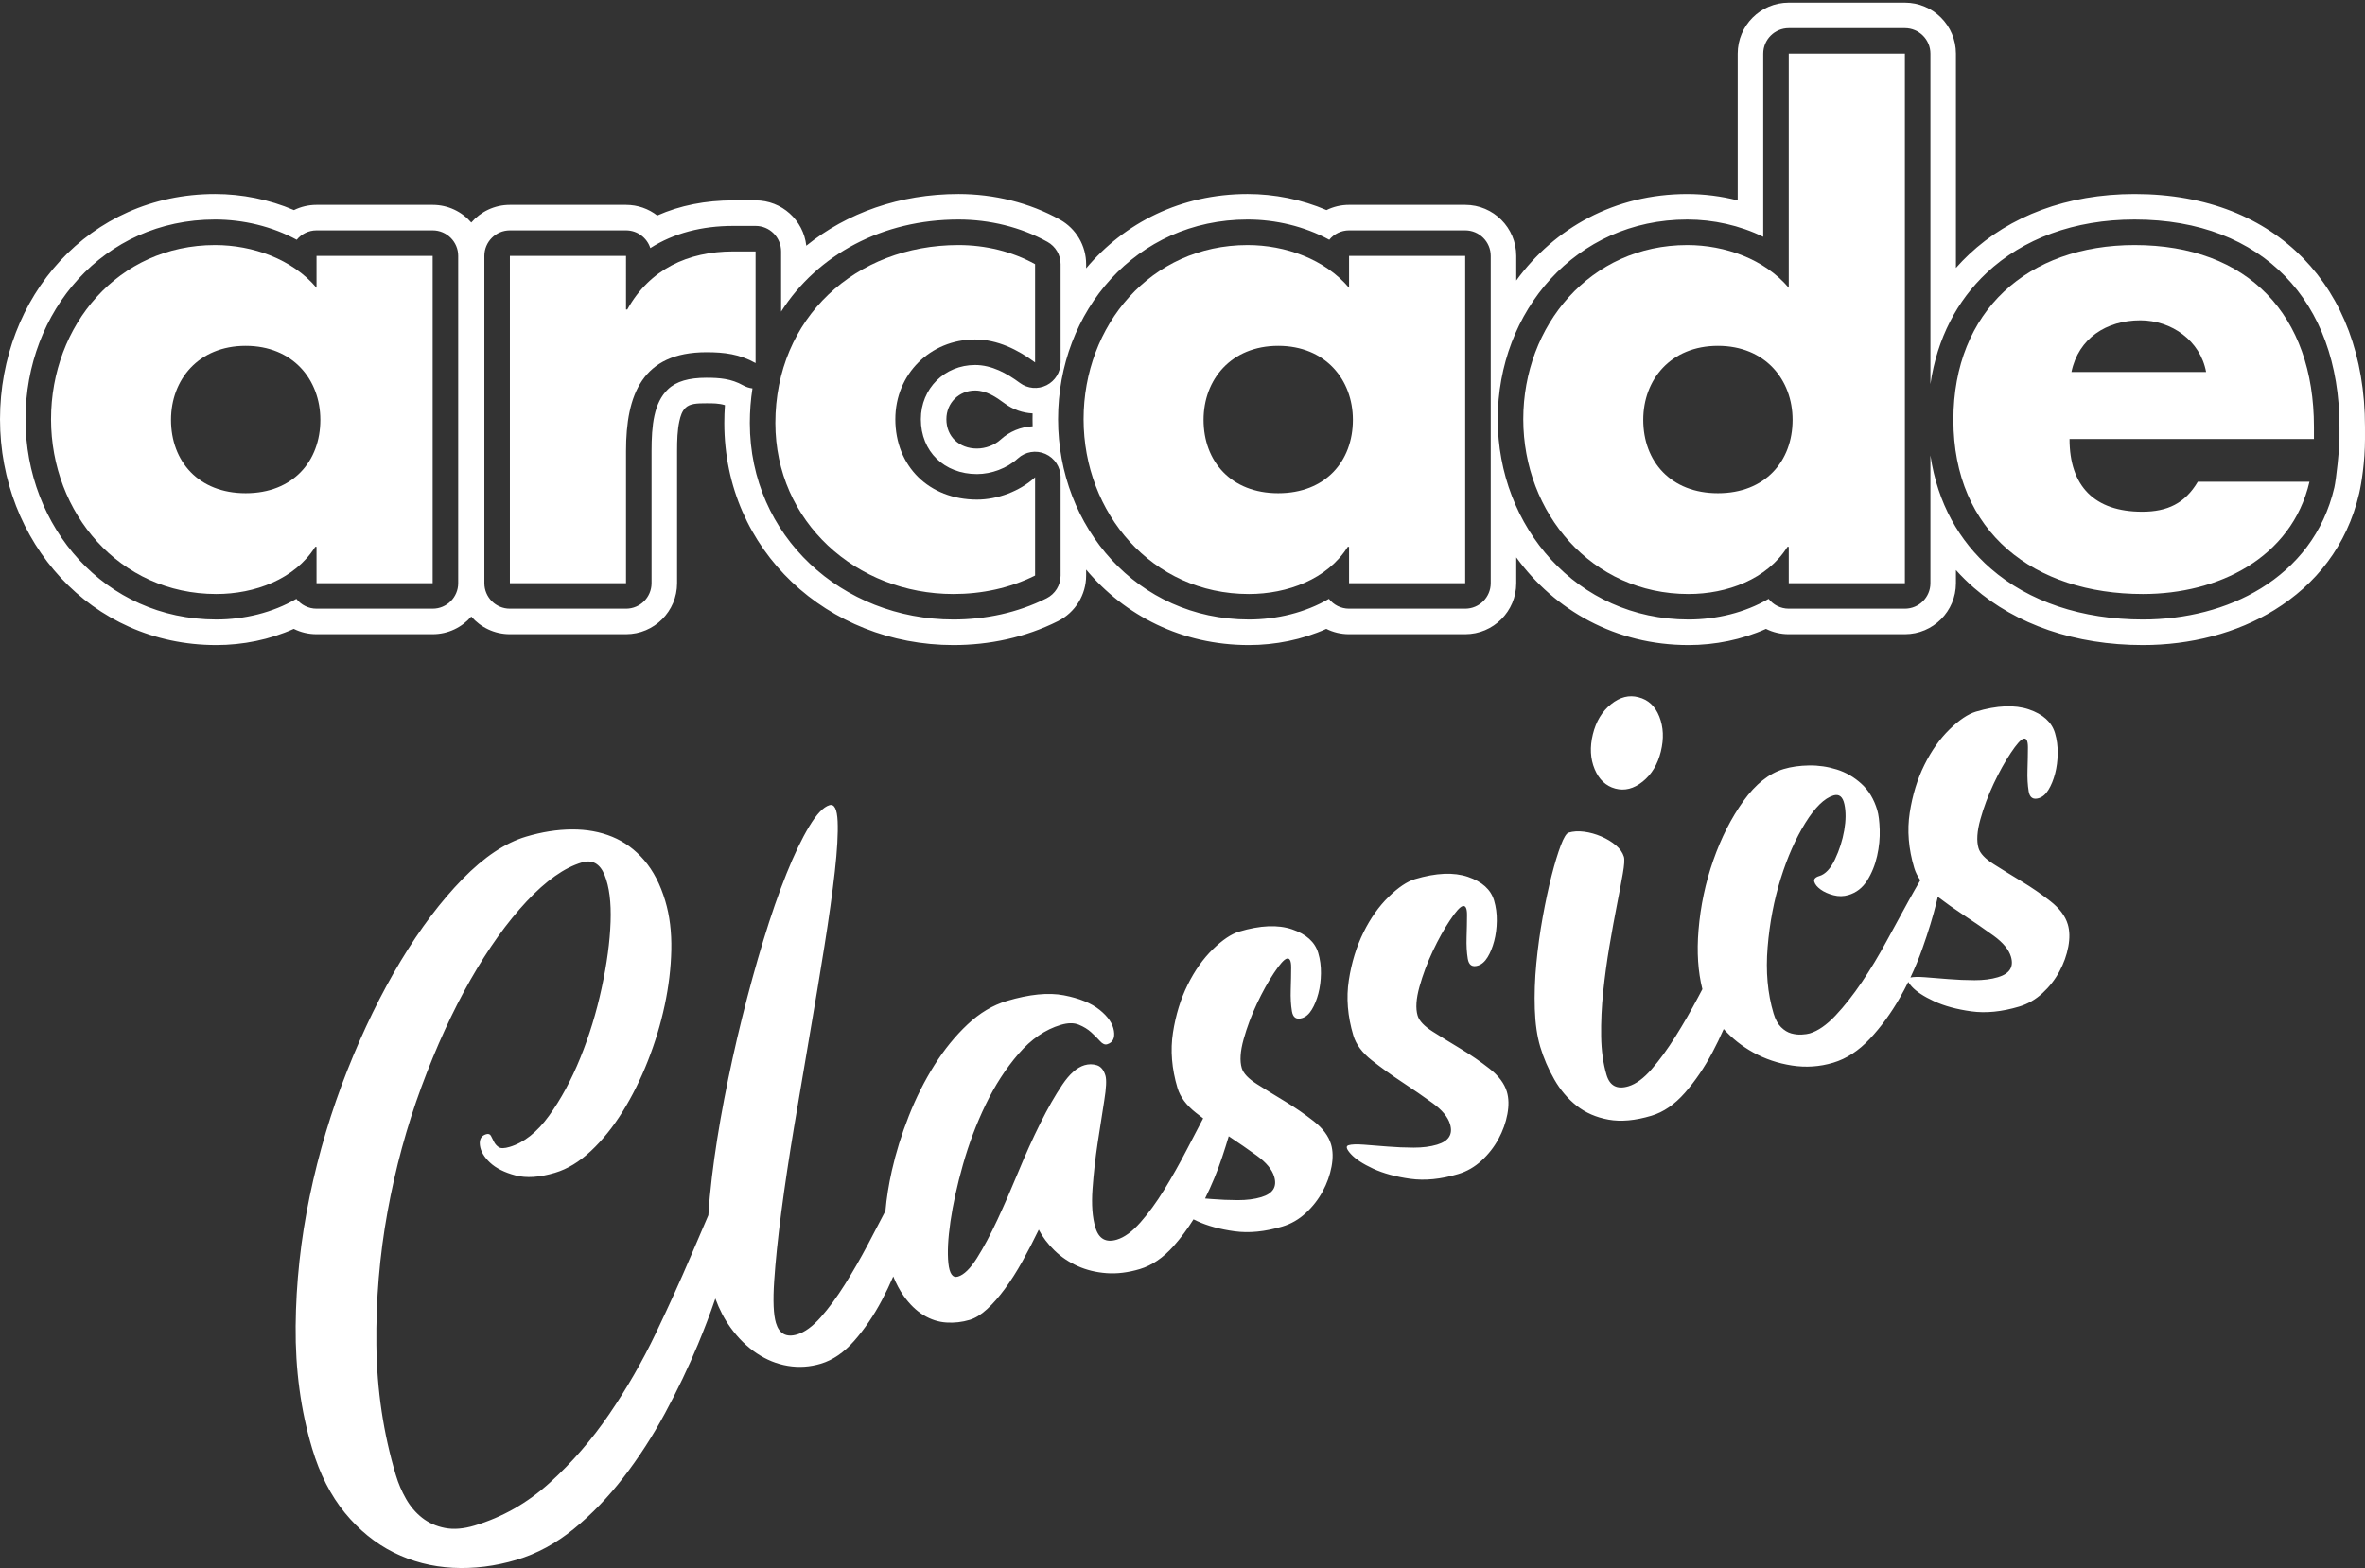 <svg clip-rule="evenodd" fill-rule="evenodd" stroke-linejoin="round" stroke-miterlimit="2" viewBox="0 0 600 398" xmlns="http://www.w3.org/2000/svg"><rect x="0" y="0" width="600" height="398" fill="#333333" stroke="none"/><g fill="#fff"><path d="m384.674 71.186v-6.247c0-7.153-5.799-12.952-12.952-12.952h-29.466c-2.056 0-4 .479-5.727 1.331-6.288-2.707-13.228-4.083-20.015-4.083-16.964 0-31.263 7.34-40.961 18.85v-1.042c0-4.703-2.55-9.037-6.662-11.322-7.719-4.288-16.712-6.486-25.718-6.486-14.909 0-28.321 4.792-38.615 13.115-.721-6.468-6.208-11.496-12.869-11.496h-5.666c-6.999 0-13.499 1.269-19.282 3.835-2.189-1.694-4.935-2.702-7.917-2.702h-29.466c-3.914 0-7.423 1.736-9.795 4.483-2.372-2.747-5.881-4.483-9.795-4.483h-29.466c-2.056 0-4 .479-5.726 1.331-6.289-2.707-13.228-4.083-20.016-4.083-32.032 0-54.56 26.172-54.56 57.15 0 30.939 22.893 57.313 54.884 57.313 6.717 0 13.546-1.37 19.642-4.109 1.738.868 3.7 1.356 5.776 1.356h29.466c3.914 0 7.423-1.736 9.795-4.483 2.372 2.747 5.881 4.483 9.795 4.483h29.466c7.153 0 12.951-5.799 12.951-12.952v-33.513c0-2.753.083-5.345.582-7.607.295-1.335.679-2.542 1.572-3.396 1.13-1.08 2.934-1.139 5.294-1.139 1.675 0 3.196-.004 4.693.474-.107 1.492-.16 3.008-.16 4.544 0 32.433 26.318 56.342 58.122 56.342 9.119 0 18.226-1.918 26.515-6.063 4.388-2.194 7.16-6.679 7.16-11.585v-1.498c9.794 11.667 24.249 19.146 41.285 19.146 6.717 0 13.546-1.37 19.641-4.109 1.739.868 3.701 1.356 5.777 1.356h29.466c7.153 0 12.952-5.799 12.952-12.952v-6.549c9.744 13.427 25.206 22.254 43.712 22.254 6.718 0 13.547-1.37 19.642-4.109 1.739.868 3.701 1.356 5.777 1.356h29.465c7.154 0 12.952-5.799 12.952-12.952v-3.328c1.431 1.594 2.957 3.093 4.571 4.498 10.732 9.339 25.654 14.535 42.866 14.535 12.012 0 23.784-2.987 33.353-8.892 10.451-6.448 18.403-16.27 21.516-29.612.559-2.397 1.472-8.069 1.472-13.79v-3.076c0-18.025-5.718-32.553-15.605-42.724-9.959-10.244-24.376-16.369-42.841-16.369-17.185 0-31.684 5.615-42 15.313-1.162 1.093-2.273 2.238-3.332 3.435 0-24.154 0-54.366 0-54.366 0-7.154-5.798-12.952-12.952-12.952h-29.465c-7.154 0-12.952 5.798-12.952 12.952v37.239c-4.191-1.077-8.521-1.621-12.79-1.621-18.444 0-33.737 8.677-43.389 21.951zm-186.509 7.899v-15.28c0-3.576-2.899-6.476-6.476-6.476h-5.666c-7.886 0-15.051 1.813-21.034 5.626-.837-2.606-3.281-4.492-6.165-4.492h-29.466c-3.577 0-6.476 2.899-6.476 6.476v83.054c0 3.577 2.899 6.476 6.476 6.476h29.466c3.576 0 6.476-2.899 6.476-6.476v-33.513c0-6.519.571-12.258 4.154-15.684 2.128-2.035 5.324-2.934 9.769-2.934 3.373 0 6.29.24 9.302 1.926.746.418 1.554.677 2.376.778-.44 2.827-.669 5.763-.669 8.79 0 28.764 23.44 49.866 51.646 49.866 8.121 0 16.236-1.688 23.619-5.379 2.194-1.097 3.58-3.34 3.58-5.793v-24.932c0-2.568-1.517-4.894-3.868-5.928s-5.091-.581-6.984 1.154c-2.73 2.502-6.717 3.964-10.357 3.964-8.318 0-14.247-5.715-14.247-13.923 0-7.816 6.055-13.761 13.762-13.761 4.257 0 8.079 2.123 11.364 4.556 1.965 1.456 4.583 1.68 6.768.58 2.184-1.101 3.562-3.338 3.562-5.784v-24.933c0-2.351-1.275-4.518-3.331-5.661-6.774-3.763-14.67-5.672-22.573-5.672-19.251 0-35.755 8.86-45.008 23.375zm291.581 36.48c1.808 12.149 7.308 21.759 15.298 28.712 9.657 8.404 23.129 12.945 38.615 12.945 10.782 0 21.363-2.627 29.952-7.927 9.03-5.572 15.92-14.044 18.61-25.572.449-1.925 1.303-9.788 1.303-12.319v-3.076c0-16.095-4.943-29.127-13.773-38.21-8.864-9.118-21.76-14.408-38.197-14.408-15.352 0-28.349 4.893-37.564 13.557-7.457 7.01-12.524 16.528-14.244 28.199v-83.849c0-3.577-2.899-6.476-6.476-6.476h-29.465c-3.577 0-6.476 2.899-6.476 6.476v46.481c-5.943-2.914-12.688-4.388-19.266-4.388-28.321 0-48.085 23.287-48.085 50.675 0 27.369 20.109 50.837 48.408 50.837 7.067 0 14.286-1.728 20.312-5.248 1.184 1.519 3.031 2.495 5.107 2.495h29.465c3.577 0 6.476-2.899 6.476-6.476zm-414.55 36.409c1.183 1.519 3.031 2.495 5.106 2.495h29.466c3.577 0 6.476-2.899 6.476-6.476v-83.054c0-3.577-2.899-6.476-6.476-6.476h-29.466c-2.026 0-3.834.93-5.021 2.387-6.282-3.413-13.599-5.14-20.721-5.14-28.32 0-48.084 23.287-48.084 50.675 0 27.369 20.108 50.837 48.408 50.837 7.067 0 14.285-1.728 20.312-5.248zm261.953 0c1.184 1.519 3.031 2.495 5.107 2.495h29.466c3.576 0 6.476-2.899 6.476-6.476v-83.054c0-3.577-2.9-6.476-6.476-6.476h-29.466c-2.026 0-3.835.93-5.021 2.387-6.282-3.413-13.6-5.14-20.721-5.14-28.32 0-48.084 23.287-48.084 50.675 0 27.369 20.108 50.837 48.408 50.837 7.066 0 14.285-1.728 20.311-5.248zm-75.178-47.062c-2.511-.122-4.981-.974-7.079-2.528-2.199-1.629-4.66-3.284-7.509-3.284-4.08 0-7.286 3.147-7.286 7.285 0 4.435 3.277 7.447 7.771 7.447 2.099 0 4.407-.819 5.981-2.262 2.278-2.088 5.169-3.247 8.133-3.388-.02-.598-.028-1.197-.028-1.797 0-.492.005-.984.017-1.473z"/><g fill-rule="nonzero"><path d="m62.331 87.767c11.981 0 18.943 8.58 18.943 18.78 0 10.523-6.962 18.618-18.943 18.618-11.98 0-18.942-8.095-18.942-18.618 0-10.2 6.962-18.78 18.942-18.78zm47.437-22.828h-29.466v8.095c-6.152-7.286-16.19-10.848-25.742-10.848-24.609 0-41.608 20.4-41.608 44.199s17.323 44.361 41.932 44.361c9.714 0 19.914-3.724 25.094-11.981h.324v9.228h29.466z"/><path d="m158.824 64.939h-29.466v83.054h29.466v-33.513c0-14.247 4.047-25.094 20.399-25.094 4.533 0 8.419.485 12.466 2.752v-28.333h-5.666c-11.495 0-21.209 4.534-26.876 14.733h-.323z"/><path d="m262.601 67.043c-5.828-3.238-12.628-4.857-19.428-4.857-26.066 0-46.465 18.457-46.465 45.17 0 25.095 20.561 43.39 45.17 43.39 7.124 0 14.247-1.458 20.723-4.696v-24.932c-3.885 3.562-9.552 5.666-14.733 5.666-12.142 0-20.723-8.418-20.723-20.399 0-11.495 8.905-20.237 20.238-20.237 5.666 0 10.847 2.59 15.218 5.828z"/><path d="m324.285 87.767c11.981 0 18.942 8.58 18.942 18.78 0 10.523-6.961 18.618-18.942 18.618s-18.942-8.095-18.942-18.618c0-10.2 6.961-18.78 18.942-18.78zm47.437-22.828h-29.466v8.095c-6.152-7.286-16.19-10.848-25.742-10.848-24.609 0-41.608 20.4-41.608 44.199s17.323 44.361 41.932 44.361c9.714 0 19.913-3.724 25.094-11.981h.324v9.228h29.466z"/><path d="m453.805 147.993h29.465v-134.376h-29.465v59.417c-6.153-7.286-16.19-10.848-25.742-10.848-24.609 0-41.609 20.4-41.609 44.199s17.324 44.361 41.932 44.361c9.714 0 19.914-3.724 25.095-11.981h.324zm-17.971-60.226c11.98 0 18.942 8.58 18.942 18.78 0 10.523-6.962 18.618-18.942 18.618-11.981 0-18.942-8.095-18.942-18.618 0-10.2 6.961-18.78 18.942-18.78z"/><path d="m525.526 94.405c1.781-8.581 8.905-13.114 17.485-13.114 7.933 0 15.219 5.18 16.676 13.114zm61.522 13.923c0-28.333-16.676-46.142-45.494-46.142-27.037 0-45.979 16.676-45.979 44.361 0 28.656 20.561 44.199 48.084 44.199 9.552 0 18.942-2.267 26.551-6.962 7.61-4.695 13.438-11.819 15.705-21.533h-28.333c-3.238 5.505-7.771 7.61-14.085 7.61-12.142 0-18.457-6.476-18.457-18.457h62.008z"/></g><path d="m179.714 308.384c.19-3.067.492-6.32.906-9.759.749-6.212 1.785-12.772 3.108-19.677s2.835-13.788 4.536-20.65 3.511-13.444 5.431-19.746 3.865-11.909 5.836-16.82c1.971-4.912 3.897-8.924 5.78-12.038 1.882-3.114 3.588-4.9 5.119-5.357 1.243-.371 1.934.985 2.074 4.068.139 3.083-.098 7.347-.712 12.79-.614 5.444-1.492 11.747-2.634 18.911-1.141 7.163-2.379 14.616-3.713 22.358-1.334 7.741-2.653 15.531-3.959 23.368-1.305 7.837-2.394 15.09-3.268 21.756-.873 6.667-1.476 12.498-1.807 17.492-.331 4.995-.183 8.544.445 10.648.828 2.773 2.629 3.746 5.403 2.918 1.912-.571 3.9-2.024 5.963-4.359s4.101-5.105 6.112-8.309c2.012-3.205 3.966-6.601 5.864-10.188 1.59-3.008 3.07-5.836 4.438-8.484.286-3.262.827-6.662 1.622-10.2 1.029-4.578 2.461-9.199 4.298-13.861 1.837-4.663 4.01-8.984 6.519-12.962 2.51-3.979 5.311-7.419 8.402-10.321 3.091-2.903 6.406-4.882 9.945-5.939 5.738-1.713 10.569-2.192 14.492-1.437s6.947 1.988 9.072 3.697 3.332 3.484 3.621 5.324c.29 1.841-.283 2.975-1.718 3.404-.573.171-1.173-.092-1.798-.791s-1.368-1.441-2.227-2.226c-.86-.785-1.913-1.434-3.16-1.947-1.246-.513-2.778-.498-4.595.045-3.921 1.171-7.488 3.616-10.7 7.335-3.212 3.72-5.992 8.013-8.34 12.881-2.349 4.868-4.269 9.946-5.763 15.236-1.493 5.289-2.553 10.111-3.18 14.464-.627 4.354-.801 7.87-.522 10.547s1.087 3.815 2.426 3.415c1.53-.456 3.143-2.032 4.839-4.725 1.695-2.694 3.415-5.916 5.16-9.666 1.744-3.75 3.523-7.823 5.335-12.218s3.663-8.489 5.551-12.282 3.751-7.057 5.59-9.794c1.839-2.736 3.715-4.39 5.628-4.961 1.052-.315 2.094-.313 3.126.003 1.032.317 1.762 1.193 2.19 2.627.314 1.052.216 3.165-.295 6.338-.51 3.173-1.064 6.724-1.662 10.652-.598 3.929-1.038 7.862-1.32 11.8s-.038 7.199.733 9.781c.857 2.869 2.672 3.889 5.446 3.061 1.912-.571 3.9-2.024 5.963-4.359s4.077-5.097 6.041-8.288c1.963-3.19 3.887-6.603 5.77-10.238 1.446-2.792 2.817-5.422 4.113-7.893-.61-.459-1.213-.922-1.807-1.389-2.45-1.925-4.017-4.035-4.703-6.33-1.456-4.877-1.838-9.555-1.144-14.033.694-4.477 1.935-8.52 3.723-12.126 1.787-3.607 3.911-6.611 6.371-9.012 2.459-2.401 4.693-3.901 6.702-4.501 5.355-1.599 9.829-1.79 13.422-.571s5.804 3.215 6.632 5.988c.486 1.626.715 3.354.689 5.185-.026 1.83-.246 3.536-.659 5.118s-.969 2.945-1.669 4.092c-.699 1.146-1.527 1.862-2.483 2.148-1.434.428-2.285-.151-2.55-1.739-.266-1.587-.366-3.406-.302-5.456.065-2.051.101-3.936.108-5.657s-.372-2.467-1.137-2.239c-.67.2-1.742 1.406-3.217 3.617s-2.915 4.803-4.319 7.774-2.533 5.991-3.388 9.058c-.855 3.068-1.011 5.51-.468 7.327.4 1.339 1.691 2.698 3.873 4.078 2.183 1.379 4.545 2.835 7.086 4.368 2.541 1.532 4.967 3.204 7.278 5.013 2.311 1.81 3.781 3.767 4.409 5.871.486 1.626.529 3.514.129 5.664-.399 2.151-1.152 4.25-2.259 6.3-1.107 2.049-2.538 3.882-4.294 5.501-1.757 1.618-3.735 2.755-5.934 3.412-4.399 1.314-8.446 1.715-12.14 1.204-3.694-.512-6.841-1.369-9.44-2.572-.33-.153-.648-.306-.956-.46-1.543 2.477-3.225 4.738-5.045 6.783-2.652 2.98-5.508 4.926-8.569 5.84-2.964.885-5.778 1.231-8.44 1.036-2.662-.194-5.106-.792-7.332-1.794s-4.182-2.319-5.867-3.951-3.019-3.395-4.001-5.289c-1.352 2.799-2.739 5.479-4.162 8.039s-2.893 4.874-4.411 6.942-3.033 3.796-4.545 5.185-2.985 2.298-4.42 2.726c-1.913.572-3.877.794-5.894.667s-3.948-.748-5.791-1.864c-1.844-1.116-3.529-2.749-5.056-4.897-.99-1.392-1.869-3.036-2.637-4.933-.885 2.056-1.849 4.068-2.892 6.038-2.065 3.898-4.4 7.329-7.004 10.294s-5.436 4.904-8.496 5.818c-2.774.828-5.558 1.009-8.354.542-2.795-.467-5.43-1.529-7.904-3.186s-4.687-3.835-6.638-6.533c-1.56-2.157-2.843-4.613-3.849-7.367-1.282 3.772-2.752 7.649-4.409 11.629-2.426 5.829-5.215 11.662-8.368 17.499-3.152 5.837-6.663 11.26-10.531 16.269s-8.064 9.361-12.585 13.055c-4.522 3.693-9.365 6.311-14.529 7.854-5.451 1.627-10.848 2.302-16.192 2.023-5.343-.28-10.339-1.574-14.987-3.884s-8.773-5.661-12.377-10.053c-3.603-4.393-6.376-9.84-8.318-16.343-2.884-9.659-4.279-19.998-4.183-31.015.095-11.018 1.287-22.024 3.576-33.02 2.289-10.995 5.467-21.631 9.533-31.908 4.066-10.276 8.59-19.543 13.572-27.801 4.981-8.258 10.205-15.183 15.67-20.773 5.466-5.59 10.829-9.171 16.089-10.741 4.016-1.2 7.896-1.812 11.638-1.836 3.743-.023 7.158.597 10.244 1.863s5.786 3.246 8.101 5.94 4.101 6.145 5.357 10.353c1.114 3.729 1.623 7.874 1.526 12.434-.096 4.56-.654 9.231-1.674 14.015-1.019 4.783-2.447 9.506-4.284 14.169-1.836 4.663-3.969 8.945-6.397 12.847-2.428 3.903-5.107 7.228-8.036 9.978-2.928 2.749-5.971 4.595-9.126 5.538-3.921 1.171-7.268 1.389-10.039.654s-4.916-1.813-6.434-3.235c-1.519-1.421-2.372-2.885-2.562-4.391-.189-1.506.338-2.444 1.581-2.816.574-.171.98-.032 1.219.418.238.449.491.947.758 1.492s.663 1 1.188 1.364c.526.364 1.458.346 2.796-.054 3.635-1.085 6.962-3.719 9.984-7.903 3.021-4.183 5.67-9.089 7.948-14.717 2.278-5.627 4.082-11.531 5.414-17.709 1.332-6.179 2.085-11.768 2.258-16.768.174-4.999-.333-8.962-1.519-11.889-1.187-2.927-3.119-3.99-5.797-3.191-4.399 1.314-9.066 4.609-14 9.884-4.935 5.276-9.675 11.899-14.222 19.871-4.546 7.972-8.692 17.022-12.438 27.151-3.745 10.128-6.622 20.727-8.629 31.794-2.007 11.068-2.946 22.311-2.817 33.73.129 11.42 1.778 22.437 4.948 33.052.628 2.104 1.489 4.113 2.581 6.026 1.092 1.914 2.455 3.512 4.088 4.795s3.556 2.141 5.768 2.574c2.213.433 4.706.235 7.479-.593 7.077-2.113 13.443-5.733 19.1-10.86 5.656-5.126 10.711-10.958 15.164-17.496 4.454-6.538 8.363-13.33 11.727-20.376 3.365-7.046 6.317-13.553 8.858-19.52 1.683-3.952 3.189-7.462 4.518-10.532zm132.018-20.033c2.52 1.668 4.896 3.31 7.129 4.928 2.392 1.733 3.86 3.509 4.403 5.326.771 2.582-.326 4.315-3.291 5.201-1.721.514-3.703.767-5.944.759-2.242-.007-4.458-.101-6.647-.28-.565-.047-1.117-.092-1.657-.135 1.676-3.364 3.122-6.867 4.338-10.509.612-1.832 1.168-3.596 1.669-5.29zm47.261-65.257c5.355-1.599 9.829-1.789 13.422-.571 3.593 1.219 5.804 3.215 6.632 5.988.485 1.626.715 3.354.689 5.185s-.246 3.537-.659 5.118c-.413 1.582-.969 2.946-1.669 4.092-.699 1.147-1.527 1.862-2.483 2.148-1.435.428-2.285-.151-2.55-1.738-.266-1.588-.366-3.406-.302-5.457.065-2.05.101-3.936.108-5.657.007-1.72-.372-2.467-1.137-2.238-.67.2-1.742 1.405-3.217 3.617-1.475 2.211-2.915 4.802-4.319 7.773-1.404 2.972-2.534 5.991-3.388 9.059-.855 3.067-1.011 5.51-.468 7.327.399 1.338 1.691 2.698 3.873 4.077 2.183 1.379 4.545 2.835 7.086 4.368s4.967 3.204 7.278 5.014 3.781 3.766 4.409 5.87c.486 1.626.529 3.514.129 5.665-.399 2.15-1.152 4.25-2.259 6.299s-2.538 3.883-4.295 5.501c-1.756 1.618-3.734 2.756-5.933 3.412-4.399 1.314-8.446 1.715-12.14 1.204s-6.841-1.368-9.44-2.571c-2.598-1.204-4.478-2.439-5.638-3.707-1.159-1.268-1.357-2.017-.592-2.245.765-.229 2.053-.275 3.865-.139 1.811.136 3.811.294 6 .474s4.405.273 6.646.281c2.242.007 4.224-.246 5.945-.76 2.965-.885 4.062-2.619 3.29-5.201-.542-1.817-2.01-3.592-4.402-5.326-2.393-1.733-4.95-3.495-7.672-5.286-2.723-1.791-5.309-3.649-7.758-5.574-2.45-1.924-4.017-4.034-4.703-6.329-1.456-4.878-1.838-9.555-1.144-14.033s1.935-8.52 3.722-12.127c1.788-3.606 3.912-6.61 6.371-9.011 2.46-2.401 4.694-3.902 6.703-4.502zm128.192.278c-.707-.993-1.221-2.026-1.541-3.101-1.457-4.877-1.838-9.554-1.144-14.032s1.934-8.52 3.722-12.127c1.787-3.606 3.911-6.61 6.371-9.011 2.46-2.402 4.694-3.902 6.702-4.502 5.355-1.599 9.83-1.789 13.423-.571 3.593 1.219 5.803 3.215 6.631 5.988.486 1.626.715 3.354.689 5.185s-.246 3.537-.659 5.118c-.413 1.582-.969 2.946-1.668 4.092-.7 1.146-1.527 1.862-2.484 2.148-1.434.428-2.284-.151-2.55-1.738-.266-1.588-.366-3.407-.301-5.457.064-2.05.1-3.936.107-5.657s-.372-2.467-1.137-2.238c-.669.2-1.742 1.405-3.217 3.616-1.475 2.212-2.914 4.803-4.319 7.774-1.404 2.972-2.533 5.991-3.388 9.059-.855 3.067-1.011 5.509-.468 7.327.4 1.338 1.691 2.698 3.874 4.077 2.182 1.379 4.544 2.835 7.085 4.368s4.967 3.204 7.278 5.014c2.311 1.809 3.781 3.766 4.409 5.87.486 1.626.529 3.514.13 5.664-.4 2.151-1.153 4.251-2.26 6.3-1.106 2.049-2.538 3.883-4.294 5.501s-3.734 2.756-5.934 3.412c-4.399 1.314-8.446 1.715-12.14 1.204s-6.841-1.369-9.439-2.572c-2.599-1.203-4.478-2.438-5.638-3.706-.429-.469-.726-.866-.892-1.193-.663 1.34-1.366 2.662-2.109 3.964-2.256 3.954-4.806 7.45-7.649 10.487-2.843 3.036-5.938 5.054-9.285 6.053-3.443 1.029-6.94 1.266-10.49.711-3.551-.554-6.824-1.66-9.819-3.317-2.839-1.572-5.332-3.551-7.478-5.937-.879 2.008-1.828 3.973-2.846 5.895-2.065 3.898-4.4 7.329-7.004 10.294s-5.436 4.905-8.496 5.818c-4.112 1.229-7.738 1.556-10.878.983-3.14-.572-5.834-1.747-8.083-3.523s-4.137-3.999-5.663-6.668-2.718-5.438-3.574-8.307c-.8-2.678-1.26-5.874-1.379-9.588-.12-3.714.009-7.554.387-11.521s.921-7.905 1.628-11.814c.708-3.909 1.458-7.414 2.25-10.515.793-3.101 1.568-5.65 2.326-7.647s1.423-3.082 1.997-3.253c1.148-.343 2.453-.42 3.915-.232 1.463.189 2.91.59 4.344 1.203 1.433.614 2.672 1.363 3.718 2.249s1.725 1.854 2.04 2.906c.2.67.107 2.104-.278 4.302s-.888 4.874-1.509 8.028c-.62 3.154-1.251 6.623-1.891 10.408-.641 3.785-1.164 7.613-1.571 11.484-.406 3.872-.581 7.647-.523 11.328.057 3.681.514 6.955 1.371 9.824.828 2.774 2.677 3.732 5.546 2.875 1.913-.571 3.877-2.017 5.892-4.337 2.015-2.321 4.029-5.083 6.04-8.288 2.012-3.205 3.966-6.601 5.864-10.188l.97-1.835c-1.116-4.433-1.445-9.418-.985-14.957.51-6.141 1.762-12.062 3.758-17.762 1.995-5.7 4.537-10.703 7.626-15.011 3.088-4.307 6.497-7.018 10.227-8.132 1.913-.571 4.062-.874 6.447-.909 2.385-.036 4.727.307 7.025 1.026 2.298.72 4.376 1.923 6.233 3.608 1.857 1.684 3.2 3.914 4.028 6.687.343 1.148.551 2.804.625 4.969.074 2.166-.147 4.393-.661 6.682s-1.353 4.362-2.517 6.22-2.75 3.087-4.758 3.686c-1.244.372-2.515.387-3.815.046s-2.382-.825-3.246-1.453c-.864-.627-1.396-1.275-1.596-1.945-.2-.669.226-1.161 1.278-1.475 1.53-.457 2.853-1.868 3.97-4.232 1.117-2.365 1.897-4.811 2.339-7.339.443-2.528.458-4.746.045-6.654-.414-1.907-1.338-2.647-2.772-2.219-2.295.686-4.674 3.01-7.136 6.975-2.462 3.964-4.544 8.674-6.248 14.131-1.704 5.456-2.811 11.255-3.32 17.397-.51 6.141-.008 11.746 1.506 16.815.457 1.53 1.091 2.694 1.902 3.494.812.799 1.672 1.323 2.58 1.573.907.25 1.796.349 2.666.297.87-.051 1.545-.148 2.023-.291 2.104-.628 4.283-2.138 6.537-4.53s4.483-5.219 6.686-8.481 4.293-6.724 6.272-10.388 3.831-7.055 5.555-10.174c1.09-1.972 2.095-3.741 3.015-5.308zm4.434 4.214c2.068 1.575 4.23 3.105 6.485 4.589 2.722 1.791 5.28 3.553 7.672 5.286 2.393 1.734 3.86 3.509 4.403 5.326.771 2.582-.326 4.316-3.291 5.201-1.721.514-3.702.767-5.944.76-2.242-.008-4.457-.102-6.646-.281-2.189-.18-4.189-.338-6.001-.474-1.633-.122-2.84-.097-3.623.077 1.131-2.38 2.138-4.82 3.023-7.319 1.525-4.31 2.723-8.235 3.592-11.775.117-.476.227-.939.33-1.39zm-81.835-27.471c-2.38-.644-4.12-2.285-5.221-4.925s-1.252-5.59-.455-8.848c.798-3.259 2.331-5.8 4.599-7.623s4.591-2.413 6.971-1.77c2.475.615 4.239 2.25 5.292 4.904s1.181 5.611.383 8.87c-.797 3.258-2.33 5.799-4.598 7.622s-4.592 2.413-6.971 1.77z"/></g></svg>
